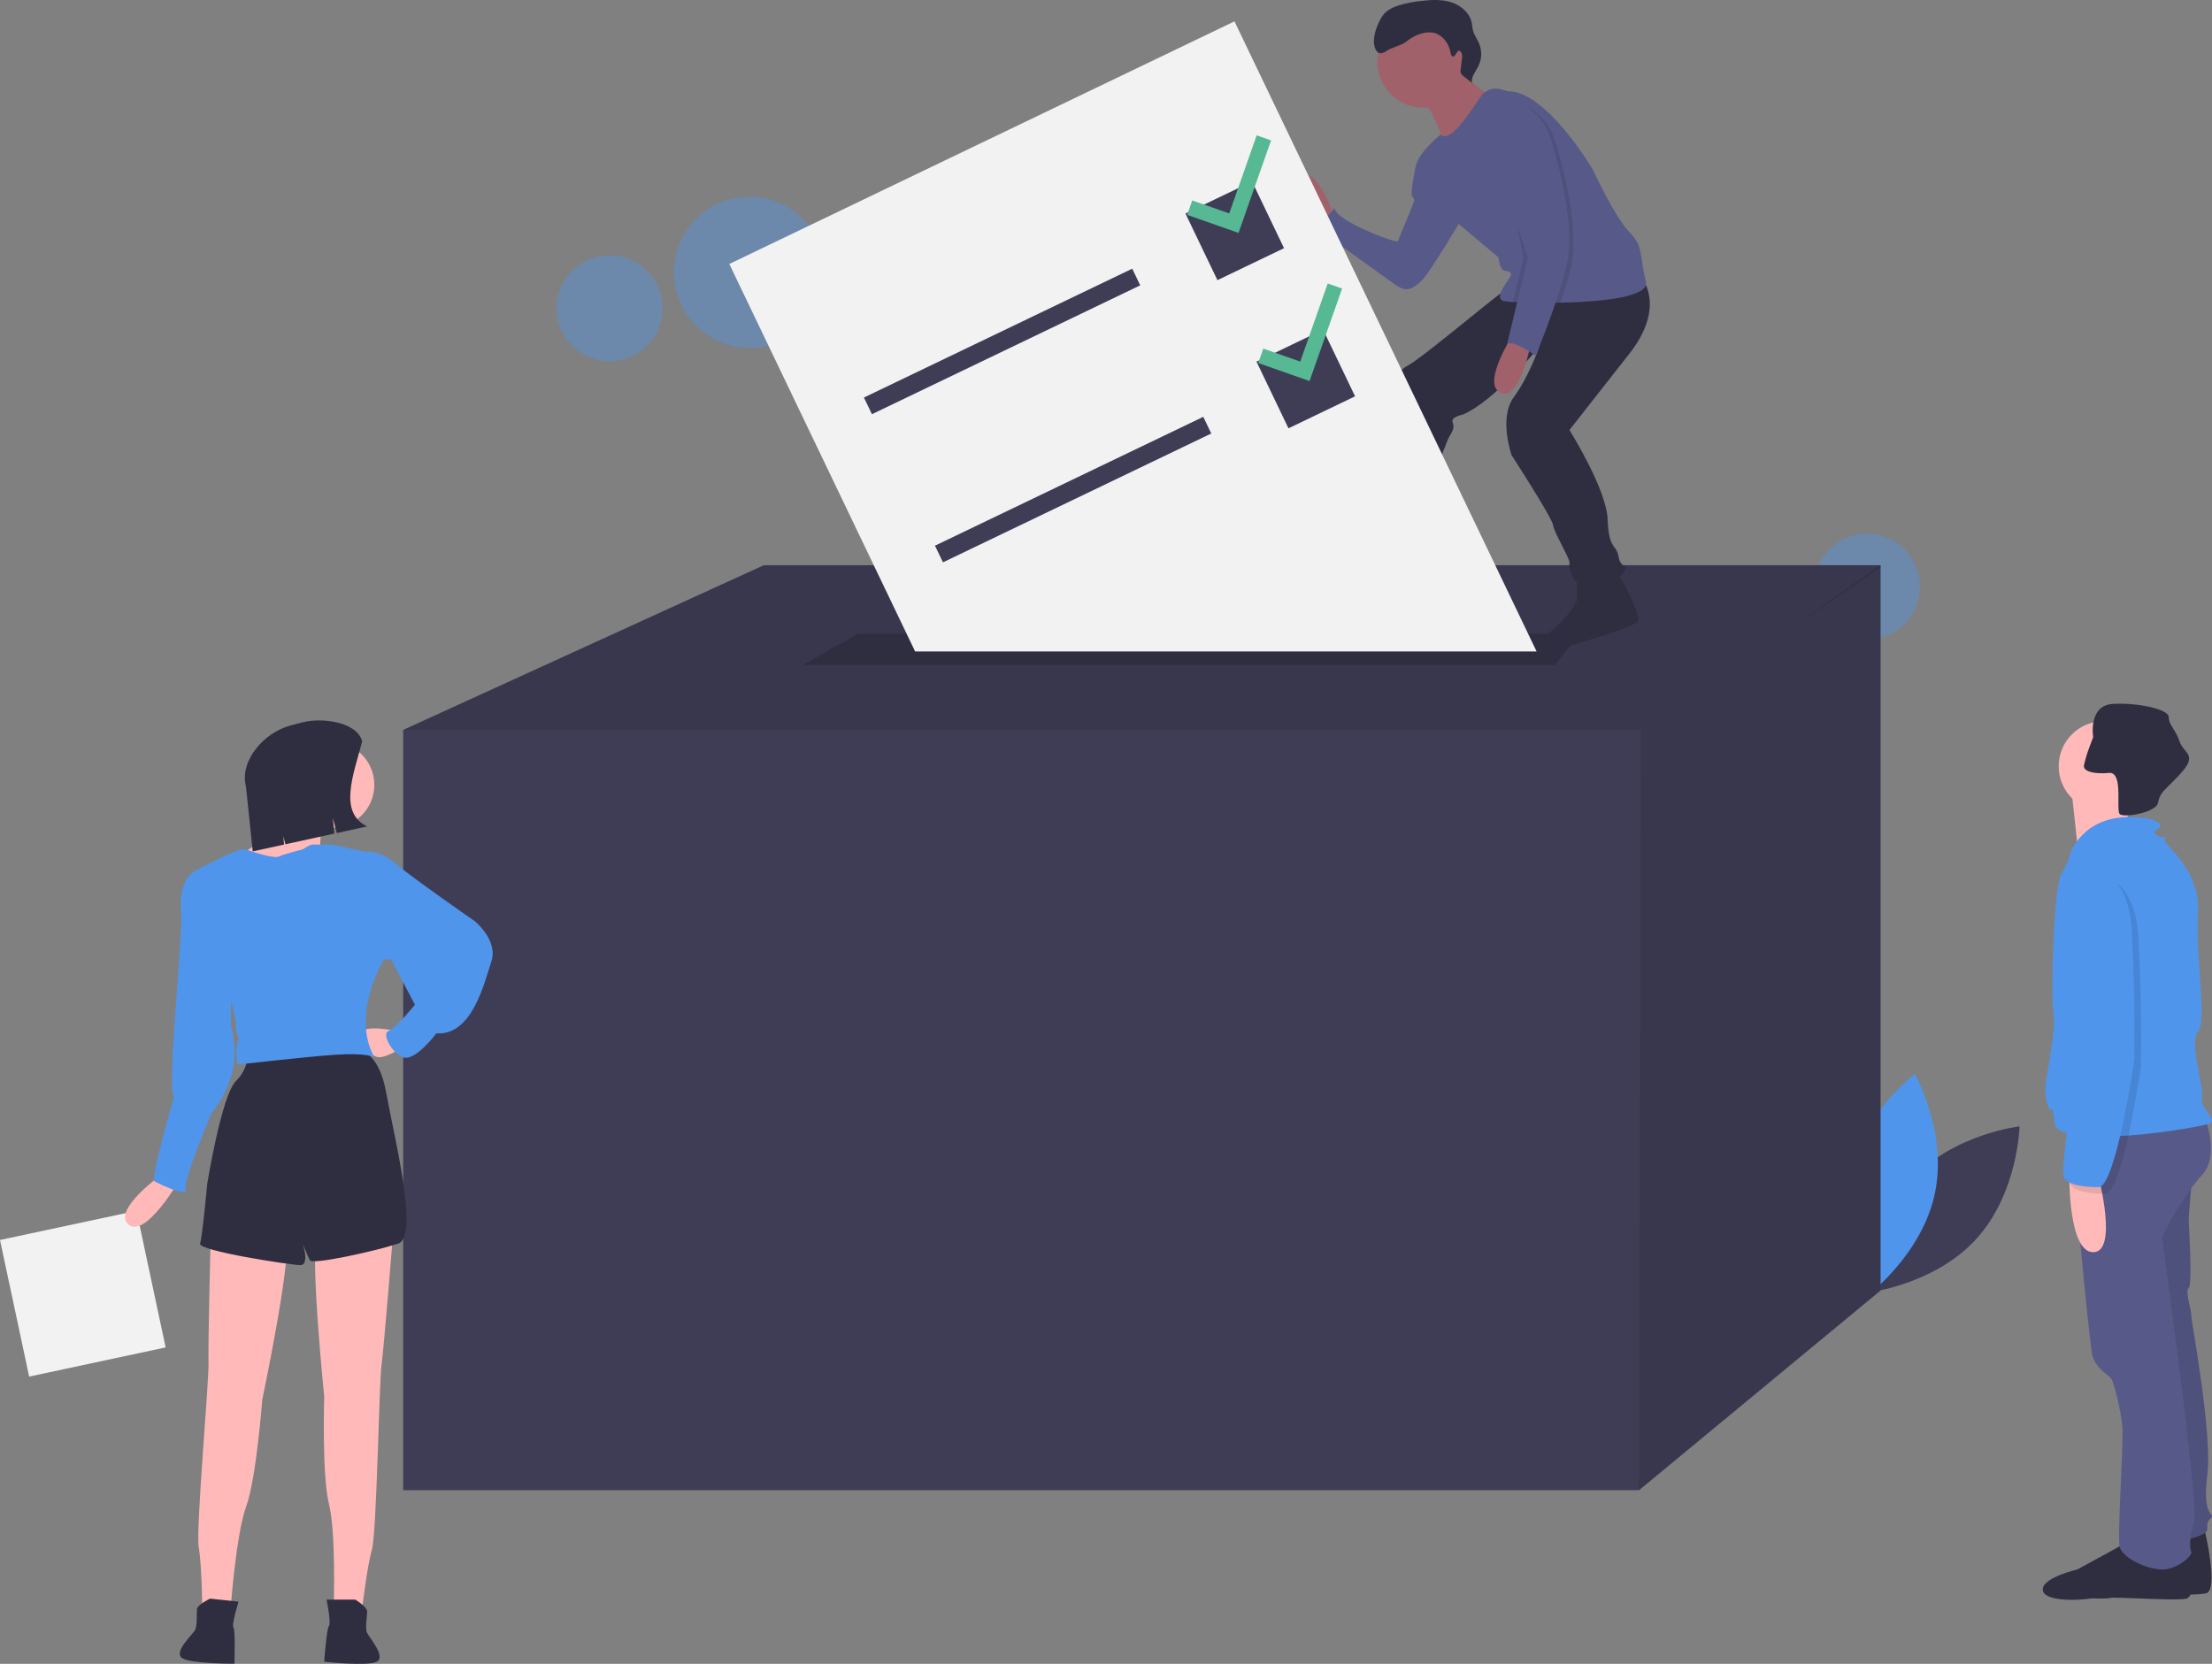 <svg width="537" height="404" viewBox="0 0 537 404" fill="none" xmlns="http://www.w3.org/2000/svg">
<rect x="0" y="0" width="537" height="404" fill="#808080" stroke="none"/>
<g clip-path="url(#clip0)">
<path opacity="0.4" d="M453.224 155.322C460.33 155.322 466.091 149.556 466.091 142.443C466.091 135.329 460.33 129.563 453.224 129.563C446.117 129.563 440.356 135.329 440.356 142.443C440.356 149.556 446.117 155.322 453.224 155.322Z" fill="#4F95EC"/>
<path opacity="0.4" d="M181.93 84.463C192.06 84.463 200.273 76.243 200.273 66.103C200.273 55.962 192.06 47.742 181.93 47.742C171.8 47.742 163.587 55.962 163.587 66.103C163.587 76.243 171.8 84.463 181.93 84.463Z" fill="#4F95EC"/>
<path opacity="0.4" d="M147.982 87.751C155.089 87.751 160.85 81.985 160.85 74.872C160.85 67.758 155.089 61.992 147.982 61.992C140.876 61.992 135.115 67.758 135.115 74.872C135.115 81.985 140.876 87.751 147.982 87.751Z" fill="#4F95EC"/>
<path d="M464 286.471C453.834 297.612 453.464 313.842 453.464 313.842C453.464 313.842 469.579 312.008 479.746 300.867C489.913 289.725 490.282 273.495 490.282 273.495C490.282 273.495 474.167 275.329 464 286.471Z" fill="#3F3D56"/>
<path d="M469.744 289.677C466.667 304.449 453.735 314.246 453.735 314.246C453.735 314.246 445.791 300.093 448.867 285.321C451.944 270.548 464.876 260.751 464.876 260.751C464.876 260.751 472.82 274.904 469.744 289.677Z" fill="#4F95EC"/>
<path d="M456.539 137.246V313.346L397.896 361.838H97.88V177.23L185.42 137.246H456.539Z" fill="#3F3D56"/>
<path opacity="0.1" d="M456.539 137.246V137.951L435.487 152.057L397.896 177.23H97.88L185.42 137.246H456.539Z" fill="black"/>
<path opacity="0.1" d="M456.539 137.246V313.346L397.896 361.838L398.321 176.805L435.487 152.057L456.199 137.246H456.539Z" fill="black"/>
<path d="M377.498 161.491H194.769L208.368 153.835H383.448L377.498 161.491Z" fill="#2F2E41"/>
<path d="M535.206 371.416C535.206 371.416 538.749 386.244 535.528 386.889C532.308 387.534 516.528 387.326 512.663 387.97C508.799 388.615 500.748 387.534 500.748 384.632C500.748 381.731 509.121 379.797 509.121 379.797C509.121 379.797 521.036 373.35 521.358 373.028C521.681 372.705 535.206 371.416 535.206 371.416Z" fill="#2F2E41"/>
<path d="M532.308 284.059C532.308 284.059 531.342 295.019 531.342 295.986C531.342 296.953 532.308 312.103 531.342 312.748C530.375 313.393 531.986 317.906 531.986 319.517C531.986 321.129 537.138 347.884 535.85 358.2C534.562 368.515 537.782 367.548 536.816 368.515C535.85 369.482 535.85 369.482 535.85 371.416C535.85 373.35 525.545 374.962 525.545 374.962L514.273 303.722L520.07 282.447L532.308 284.059Z" fill="#575A89"/>
<path opacity="0.1" d="M532.308 284.059C532.308 284.059 531.342 295.019 531.342 295.986C531.342 296.953 532.308 312.103 531.342 312.748C530.375 313.393 531.986 317.906 531.986 319.517C531.986 321.129 537.138 347.884 535.85 358.2C534.562 368.515 537.782 367.548 536.816 368.515C535.85 369.482 535.85 369.482 535.85 371.416C535.85 373.35 525.545 374.962 525.545 374.962L514.273 303.722L520.07 282.447L532.308 284.059Z" fill="black"/>
<path d="M530.697 375.929C530.697 375.929 533.918 387.534 530.697 388.178C527.477 388.823 511.697 387.44 507.832 388.084C503.968 388.729 495.917 388.823 495.917 385.922C495.917 383.021 504.29 381.087 504.29 381.087C504.29 381.087 516.205 374.639 516.527 374.317C516.85 373.995 530.697 375.929 530.697 375.929Z" fill="#2F2E41"/>
<path d="M535.206 271.165C535.206 271.165 539.07 280.513 534.562 285.348C530.053 290.183 524.901 299.854 524.901 300.499C524.901 301.143 533.918 365.291 532.63 369.482C531.341 373.672 531.663 376.251 531.986 376.896C532.308 377.541 528.765 381.087 524.901 381.087C521.036 381.087 515.239 378.185 514.595 375.607C513.951 373.028 515.562 350.785 515.239 346.595C514.917 342.404 513.307 336.28 512.663 334.99C512.019 333.701 508.477 332.411 507.833 328.543C507.189 324.675 502.036 275.355 503.646 273.743C505.256 272.132 535.206 271.165 535.206 271.165Z" fill="#575A89"/>
<path d="M510.731 197.024C516.778 197.024 521.68 192.117 521.68 186.064C521.68 180.011 516.778 175.104 510.731 175.104C504.684 175.104 499.782 180.011 499.782 186.064C499.782 192.117 504.684 197.024 510.731 197.024Z" fill="#FFB9B9"/>
<path d="M517.494 191.544C517.494 191.544 515.239 203.471 516.85 204.76C518.46 206.05 504.612 207.984 504.612 207.984C504.612 207.984 503.002 192.189 502.68 190.577C502.358 188.965 517.494 191.544 517.494 191.544Z" fill="#FFB9B9"/>
<path d="M502.68 207.017C502.68 207.017 506.545 195.734 522.325 198.958C522.325 198.958 525.223 199.925 524.257 200.892C523.291 201.859 522.325 201.859 523.613 202.826C524.901 203.793 526.511 202.826 525.545 203.793C524.579 204.76 534.24 210.563 533.596 221.522C532.952 232.482 535.85 247.955 533.596 250.534C531.342 253.113 535.206 264.395 534.562 266.652C533.918 268.908 538.426 271.809 536.494 272.776C534.562 273.743 499.782 279.546 498.816 272.776C497.85 266.007 498.494 270.842 497.528 269.231C496.561 267.619 496.239 264.718 496.883 261.172C497.528 257.626 499.138 248.922 498.494 245.699C497.85 242.475 498.494 215.398 500.426 212.174C502.358 208.951 502.68 207.017 502.68 207.017Z" fill="#4F95EC"/>
<path d="M509.443 285.67C509.443 285.67 514.273 304.044 508.155 304.044C502.036 304.044 502.358 285.026 502.358 285.026L509.443 285.67Z" fill="#FFB9B9"/>
<path d="M505.9 186.064C505.9 186.999 507.253 187.592 509.349 187.727H509.353C510.241 187.778 511.133 187.761 512.019 187.676C513.359 187.553 513.913 188.814 514.141 190.477C514.515 193.22 513.993 197.066 514.595 197.669C515.426 198.5 521.484 197.665 523.377 195.78C523.672 195.515 523.869 195.158 523.935 194.767C524.133 193.616 524.701 192.56 525.551 191.76C526.669 190.538 528.26 189.184 530.053 187.031C533.274 183.163 530.053 182.84 529.087 179.939C528.121 177.038 526.511 176.071 526.511 174.137C526.511 172.203 519.104 170.591 512.985 170.913C506.867 171.236 508.155 178.972 508.155 178.972C508.155 178.972 507.791 179.907 507.356 181.113C506.768 182.625 506.29 184.179 505.926 185.761C505.911 185.861 505.902 185.962 505.9 186.064Z" fill="#2F2E41"/>
<path opacity="0.1" d="M507.189 211.852C507.189 211.852 518.138 211.207 519.104 227.325C520.07 243.442 519.748 258.593 519.748 258.915C519.748 259.238 515.24 289.861 511.053 289.861C506.867 289.861 503.646 289.216 502.68 287.605C501.714 285.993 505.256 262.784 505.256 262.784C505.256 262.784 506.867 238.285 504.29 230.548C501.714 222.812 501.392 212.819 507.189 211.852Z" fill="black"/>
<path d="M505.578 210.24C505.578 210.24 516.528 209.596 517.494 225.713C518.46 241.831 518.138 256.981 518.138 257.304C518.138 257.626 513.629 288.249 509.443 288.249C505.256 288.249 502.036 287.605 501.07 285.993C500.104 284.381 503.646 261.172 503.646 261.172C503.646 261.172 505.256 236.673 502.68 228.937C500.104 221.2 499.782 211.207 505.578 210.24Z" fill="#4F95EC"/>
<path d="M324.015 52.671C324.015 52.671 319.243 39.138 315.797 43.383C312.35 47.629 321.099 54.794 321.099 54.794L324.015 52.671Z" fill="#A0616A"/>
<path d="M346.548 39.403L343.677 40.468C343.677 40.468 342.306 46.568 342.836 47.629C343.367 48.69 343.632 47.894 342.836 50.017C342.041 52.14 339.655 57.712 339.39 58.509C339.125 59.305 324.014 53.467 324.014 50.548C324.014 50.548 320.833 54.263 319.243 55.059C319.243 55.059 336.739 67.796 339.125 69.388C341.511 70.98 342.836 70.184 344.957 68.327C347.078 66.469 356.091 51.079 356.091 51.079L346.548 39.403Z" fill="#575A89"/>
<path d="M338.86 133.604C338.86 133.604 339.125 136.523 339.655 136.789C340.185 137.054 344.162 143.688 339.655 145.015C335.149 146.341 332.498 145.811 331.437 146.341C330.377 146.872 311.82 147.933 311.555 145.015C311.29 142.096 320.568 141.565 320.568 141.565C320.568 141.565 329.051 135.992 330.377 133.074C331.702 130.155 338.86 133.604 338.86 133.604Z" fill="#2F2E41"/>
<path d="M392.675 138.911C392.675 138.911 399.038 149.791 397.447 151.118C395.856 152.445 380.366 157.28 378.095 157.486C375.179 157.752 373.058 155.364 375.444 154.037C377.83 152.71 382.867 147.137 382.867 145.28V140.504L392.675 138.911Z" fill="#2F2E41"/>
<path d="M398.773 67.796C398.773 67.796 404.34 74.695 395.591 85.84L381.011 104.415C381.011 104.415 390.024 118.744 390.289 126.174C390.555 133.604 392.41 132.012 392.94 135.196C393.471 138.381 395.857 136.789 394.001 139.177C392.145 141.565 385.253 143.688 383.132 141.83C382.402 141.162 381.833 140.338 381.466 139.419C381.098 138.501 380.943 137.511 381.011 136.523C381.011 135.462 377.3 129.359 377.035 127.501C376.769 125.644 366.961 110.518 366.961 110.518C366.961 110.518 363.78 101.496 367.491 96.454C371.202 91.413 373.655 84.262 373.655 84.262C373.655 84.262 362.719 97.516 355.031 100.7C355.031 100.7 352.115 101.231 352.645 102.558C353.176 103.884 352.645 104.681 351.85 106.007C351.055 107.334 345.488 122.725 343.632 126.705C341.776 130.685 342.572 133.074 340.451 134.4C338.33 135.727 328.787 134.666 328.787 133.339C328.787 132.012 330.112 128.563 330.907 126.705C331.703 124.848 338.065 103.354 337.535 99.639C337.005 95.924 337.8 90.882 341.776 88.759C345.753 86.636 365.9 69.388 366.961 69.388C368.021 69.388 398.773 67.796 398.773 67.796Z" fill="#2F2E41"/>
<path d="M345.488 26.135C351.637 26.135 356.622 21.145 356.622 14.99C356.622 8.835 351.637 3.845 345.488 3.845C339.338 3.845 334.354 8.835 334.354 14.99C334.354 21.145 339.338 26.135 345.488 26.135Z" fill="#A0616A"/>
<path d="M354.501 16.052C354.501 16.052 357.947 22.155 362.189 22.951C366.43 23.747 351.055 35.953 351.055 35.953C351.055 35.953 347.343 24.278 344.162 23.747C340.981 23.216 354.501 16.052 354.501 16.052Z" fill="#A0616A"/>
<path d="M343.632 40.995C343.632 44.445 353.971 54.263 353.971 54.263L363.779 62.489C363.779 62.489 364.044 65.408 365.105 65.673C366.165 65.939 367.491 65.939 366.43 67.531C365.37 69.123 362.719 72.572 365.105 73.103C365.824 73.213 366.549 73.282 367.276 73.31C367.912 73.347 368.66 73.382 369.5 73.414C371.462 73.483 373.917 73.528 376.576 73.509C377.331 73.507 378.1 73.498 378.882 73.483C388.905 73.284 400.517 72.129 399.568 68.327C397.977 61.958 399.037 59.835 395.591 56.386C392.145 52.936 386.578 40.995 386.578 40.995C386.578 40.995 375.444 22.155 366.165 22.155L364.238 21.648C363.342 21.412 362.395 21.464 361.531 21.796C360.666 22.128 359.928 22.725 359.421 23.5C357.56 26.337 354.625 30.599 352.91 31.973C350.259 34.096 349.846 32.573 349.846 32.573C349.846 32.573 343.632 37.545 343.632 40.995Z" fill="#575A89"/>
<path d="M367.226 81.329C367.226 81.329 359.538 93.27 364.309 95.393C369.081 97.516 371.732 82.921 371.732 82.921L367.226 81.329Z" fill="#A0616A"/>
<path d="M352.767 13.731C352.339 13.678 352.204 13.138 352.132 12.713C351.747 10.436 350.052 8.278 347.775 7.91C346.905 7.795 346.02 7.866 345.179 8.12C343.975 8.451 342.845 9.007 341.848 9.761C341.361 10.207 340.797 10.561 340.184 10.807C339.766 10.93 337.992 11.719 337.578 11.853C336.666 12.147 335.912 13.101 334.974 12.912C334.076 12.732 333.735 11.646 333.591 10.741C333.262 8.678 334.441 5.601 335.614 3.873C336.504 2.562 338.01 1.808 339.515 1.317C341.279 0.781 343.091 0.42 344.926 0.241C347.403 -0.052 349.968 -0.208 352.341 0.559C354.714 1.325 356.875 3.199 357.318 5.656C357.411 6.168 357.428 6.692 357.541 7.199C357.817 8.437 358.635 9.478 359.113 10.653C359.457 11.516 359.617 12.442 359.582 13.37C359.547 14.299 359.318 15.21 358.91 16.044C358.249 17.375 357.1 18.654 357.348 20.119L355.302 18.504C355.006 18.336 354.777 18.072 354.653 17.755C354.529 17.438 354.517 17.088 354.619 16.764L354.916 14.2C355.019 13.735 354.973 13.25 354.784 12.813C353.875 11.223 353.479 13.821 352.767 13.731Z" fill="#2F2E41"/>
<path opacity="0.1" d="M371.998 63.02L369.5 73.414C372.019 73.504 375.351 73.552 378.882 73.483C379.773 70.808 380.624 68.019 381.276 65.408C383.662 55.855 379.685 41.261 377.565 34.361C375.444 27.462 370.142 25.605 370.142 25.605C367.968 26.37 365.915 27.442 364.045 28.789C360.598 31.177 371.998 63.02 371.998 63.02Z" fill="black"/>
<path opacity="0.1" d="M369.876 62.489L367.276 73.31C367.912 73.347 368.66 73.382 369.5 73.414C371.462 73.483 373.916 73.528 376.575 73.509C377.532 70.667 378.458 67.669 379.155 64.877C381.541 55.324 377.564 40.73 375.443 33.831C373.323 26.931 368.683 34.494 368.683 34.494C368.683 34.494 370.539 29.983 367.093 32.371C363.647 34.759 369.876 62.489 369.876 62.489Z" fill="black"/>
<path d="M369.081 25.074C369.081 25.074 374.383 26.931 376.504 33.831C378.625 40.73 382.601 55.324 380.216 64.877C377.83 74.43 372.793 86.371 372.793 86.371C372.793 86.371 367.756 82.656 365.9 83.452L370.937 62.489C370.937 62.489 359.538 30.646 362.984 28.258C364.855 26.911 366.908 25.839 369.081 25.074Z" fill="#575A89"/>
<path d="M373.033 158.174L299.689 5.187L177.052 64.095L222.155 158.174H373.033Z" fill="#F2F2F2"/>
<path d="M274.869 65.238L209.732 96.526L211.673 100.573L276.81 69.285L274.869 65.238Z" fill="#3F3D56"/>
<path d="M292.115 101.21L226.978 132.499L228.918 136.546L294.055 105.257L292.115 101.21Z" fill="#3F3D56"/>
<path d="M303.962 44.072L287.79 51.84L295.55 68.028L311.722 60.26L303.962 44.072Z" fill="#3F3D56"/>
<path d="M321.208 80.044L305.036 87.813L312.796 104L328.968 96.232L321.208 80.044Z" fill="#3F3D56"/>
<path d="M305.076 32.859L298.416 51.827L289.438 48.669L288.209 52.168L300.671 56.551L308.571 34.089L305.076 32.859Z" fill="#57B894"/>
<path d="M322.321 68.832L315.661 87.8L306.684 84.642L305.455 88.14L317.917 92.524L325.817 70.062L322.321 68.832Z" fill="#57B894"/>
<path d="M7.078 334.252L40.214 327.167L33.136 293.999L-0 301.084L7.078 334.252Z" fill="#F2F2F2"/>
<path d="M39.293 285.136C39.293 285.136 27.122 293.839 31.179 297.319C35.236 300.8 43.35 286.877 43.35 286.877L39.293 285.136Z" fill="#FFB9B9"/>
<path d="M95.512 298.48C95.512 298.48 93.193 327.486 92.614 331.547C92.034 335.608 91.455 372.157 90.296 376.218C89.136 380.279 87.977 390.141 87.977 390.141H81.022C81.022 390.141 81.602 372.157 79.863 365.195C78.124 358.234 78.704 339.089 78.704 339.089C78.704 339.089 75.227 304.861 76.965 300.22C78.704 295.579 95.512 298.48 95.512 298.48Z" fill="#FFB9B9"/>
<path d="M86.239 388.401C86.239 388.401 89.136 390.141 89.136 391.301C89.136 392.462 88.557 395.362 89.136 396.523C89.716 397.683 93.773 402.324 91.455 403.484C89.136 404.645 78.704 403.484 78.704 403.484C78.704 403.484 79.284 395.362 79.863 394.782C80.443 394.202 79.284 388.401 79.284 388.401H86.239Z" fill="#2F2E41"/>
<path d="M51.206 297.769C51.206 297.769 50.47 326.859 50.621 330.958C50.771 335.058 47.515 371.465 48.242 375.626C48.969 379.786 49.087 389.716 49.087 389.716L56.004 390.446C56.004 390.446 57.313 372.501 59.772 365.76C62.231 359.02 63.663 339.92 63.663 339.92C63.663 339.92 70.71 306.246 69.468 301.448C68.225 296.65 51.206 297.769 51.206 297.769Z" fill="#FFB9B9"/>
<path d="M50.999 388.167C50.999 388.167 47.935 389.594 47.813 390.748C47.691 391.901 47.964 394.847 47.266 395.94C46.568 397.033 42.046 401.222 44.23 402.62C46.414 404.017 56.91 403.959 56.91 403.959C56.91 403.959 57.185 395.821 56.67 395.183C56.154 394.546 57.916 388.898 57.916 388.898L50.999 388.167Z" fill="#2F2E41"/>
<path d="M87.397 254.969C87.397 254.969 92.034 255.55 93.773 265.412C95.512 275.274 101.887 300.22 96.671 301.96C91.455 303.701 75.806 307.182 75.227 306.021C74.647 304.861 73.488 301.96 73.488 301.96C73.488 301.96 75.227 307.182 72.908 307.182C70.59 307.182 47.987 303.701 48.566 301.96C49.146 300.22 50.305 287.457 50.305 287.457C50.305 287.457 53.782 265.992 57.26 262.511C58.266 261.544 59.047 260.367 59.548 259.064C60.049 257.76 60.257 256.362 60.158 254.969H87.397Z" fill="#2F2E41"/>
<path d="M96.091 250.328C96.091 250.328 88.557 248.588 87.397 250.909C86.238 253.229 90.295 256.71 92.034 256.71C93.773 256.71 96.671 254.97 96.671 254.97L96.091 250.328Z" fill="#FFB9B9"/>
<path d="M80.443 201.017C86.204 201.017 90.875 196.342 90.875 190.574C90.875 184.807 86.204 180.132 80.443 180.132C74.681 180.132 70.01 184.807 70.01 190.574C70.01 196.342 74.681 201.017 80.443 201.017Z" fill="#FFB9B9"/>
<path d="M78.704 198.116C78.704 198.116 76.965 206.238 78.124 206.238C79.284 206.238 69.431 211.459 69.431 211.459L61.896 210.299L59.578 206.818C59.578 206.818 71.749 198.696 71.749 194.055C71.749 189.414 78.704 198.116 78.704 198.116Z" fill="#FFB9B9"/>
<path d="M73.487 206.238C73.487 206.238 75.226 205.078 75.806 205.078H80.442C81.022 205.078 88.556 206.818 88.556 206.818L93.193 232.924C93.193 232.924 85.079 246.267 90.875 256.71C90.875 256.71 89.136 255.55 81.022 256.13C72.908 256.71 58.419 258.45 57.839 258.45C57.26 258.45 57.26 253.809 57.839 252.649C58.419 251.489 57.26 252.069 57.26 249.168C57.26 246.267 55.521 241.046 55.521 241.046L47.407 211.459C47.407 211.459 57.839 205.658 59.578 206.238C61.316 206.818 66.533 208.559 67.692 207.978C68.851 207.398 73.487 206.238 73.487 206.238Z" fill="#4F95EC"/>
<path d="M86.818 207.398L88.557 206.818C88.557 206.818 92.034 206.238 96.091 209.719C100.148 213.2 115.217 223.642 115.217 223.642C115.217 223.642 121.013 228.283 119.274 233.504C117.535 238.726 114.637 251.489 105.944 250.909C105.944 250.909 100.728 257.87 97.83 256.71C94.932 255.55 92.614 250.909 94.352 250.328C96.091 249.748 100.728 243.947 100.728 243.947L94.932 232.924H93.193L86.818 229.443L86.818 207.398Z" fill="#4F95EC"/>
<path d="M52.044 210.879L47.407 211.459C47.407 211.459 43.35 213.2 43.929 220.741C44.509 228.283 40.452 262.511 42.191 266.572C42.191 266.572 36.395 286.297 37.554 286.877C38.713 287.457 45.668 290.938 45.089 288.617C44.509 286.297 51.464 270.053 51.464 270.053C51.464 270.053 59.578 261.351 56.1 249.168V239.306L52.044 210.879Z" fill="#4F95EC"/>
<path d="M89.125 200.67L81.757 202.277L80.811 198.645L81.175 202.404L69.289 204.996L68.766 202.991L68.967 205.066L61.354 206.726L59.725 191.078C58.051 184.657 64.162 177.813 70.577 176.137L73.423 175.394C78.134 174.163 86.699 175.282 87.928 179.998C85.776 188.221 82.107 197.235 89.125 200.67Z" fill="#2F2E41"/>
</g>
<defs>
<clipPath id="clip0">
<rect width="537" height="404" fill="white"/>
</clipPath>
</defs>
</svg>
